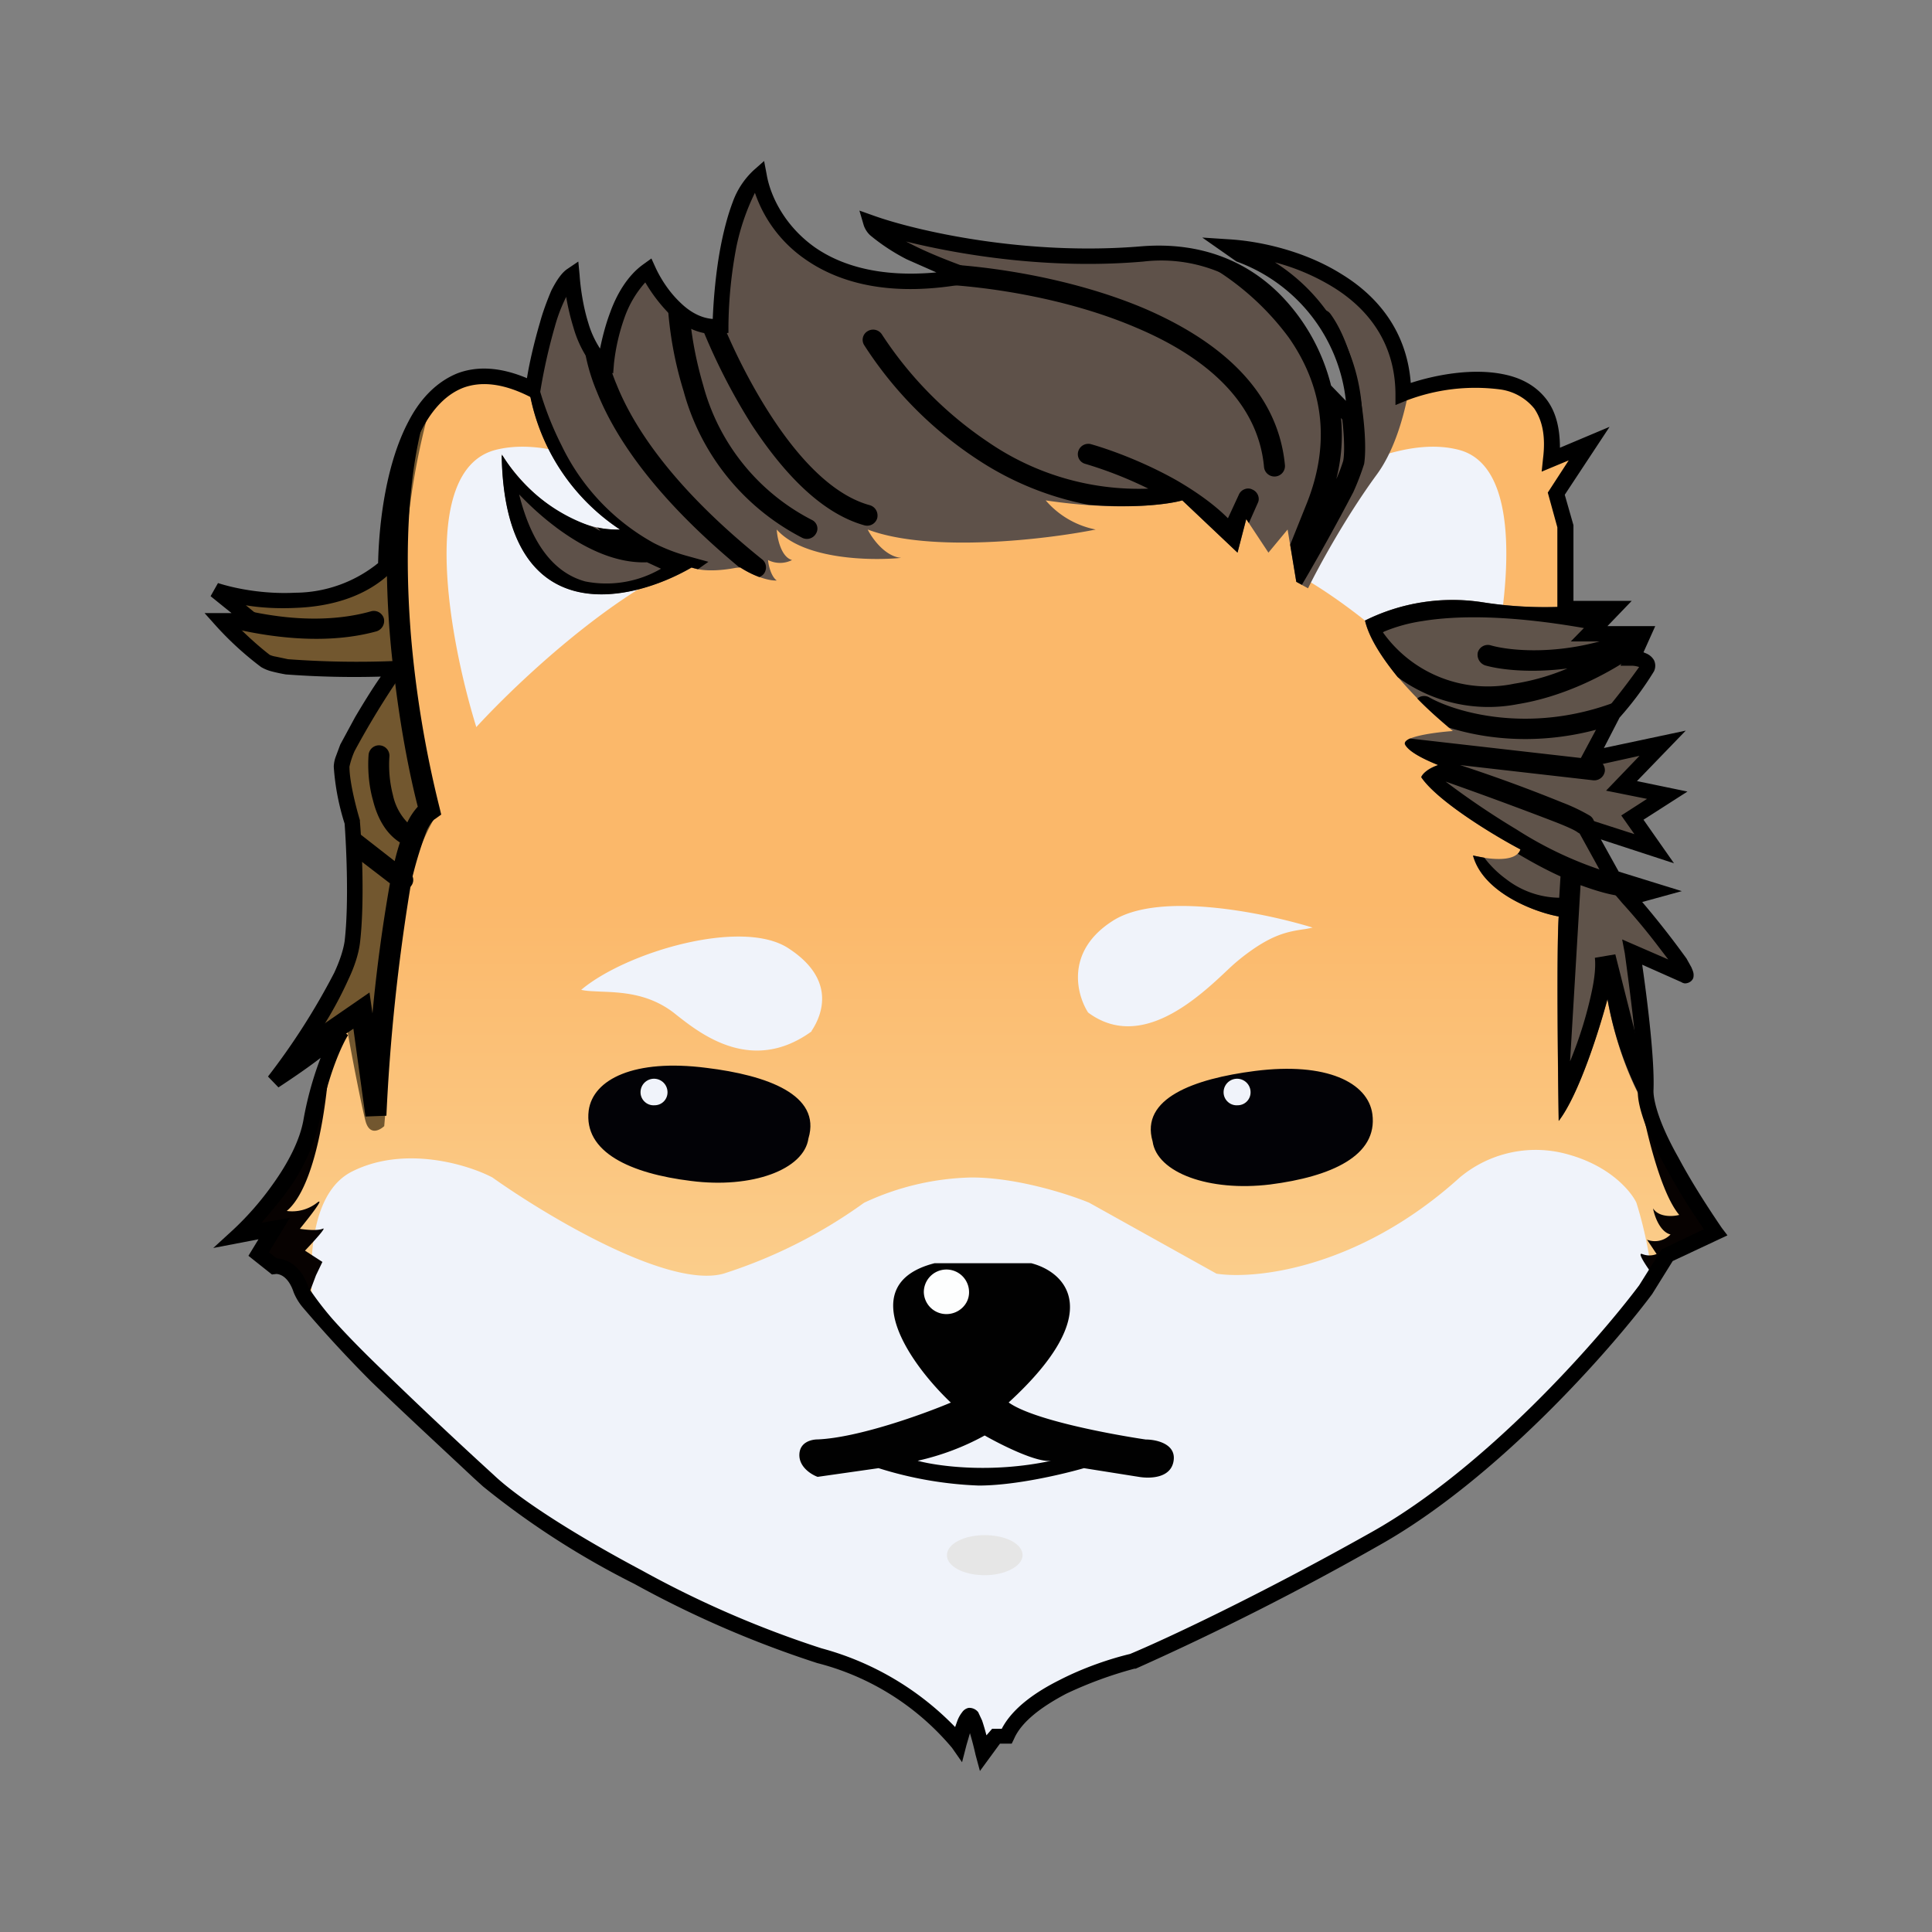 <svg xmlns="http://www.w3.org/2000/svg" width="24" height="24" fill="none" viewBox="0 0 24 24">
    <rect x="0" y="0" width="24" height="24" fill="#808080" stroke="none"/>
    <path fill="url(#ELON__a)" d="M4.8 7.038c-.617.584-1.676.438-2.125.297l.465.379h-.378c.097.108.34.362.535.491.19.136 1.157.12 1.622.098-.227.324-.676 1.01-.676 1.221 0 .206.086.546.135.692.022.298.054 1.011 0 1.492-.06.476-.676 1.351-.973 1.724.443-.291.74-.54.838-.621-.081.124-.27.519-.373 1.103-.108.578-.649 1.194-.908 1.432l.443-.087-.195.32.195.15c.076-.01.249.033.335.298.108.324 1.643 1.73 2.324 2.368.682.632 2.903 1.832 4.109 2.173.973.27 1.562.843 1.735 1.092.032-.141.113-.4.162-.336.043.065.119.325.146.454l.157-.21h.13c.216-.498 1.134-.827 1.567-.925a37 37 0 0 0 3.027-1.535c1.432-.81 2.827-2.394 3.346-3.08l.27-.433.6-.287c-.297-.416-.886-1.351-.87-1.762.016-.41-.108-1.313-.168-1.719l.665.292c.006-.119-.47-.692-.713-.968l.324-.086-.508-.157-.362-.649.87.282-.276-.384.433-.281-.568-.108.514-.541-.914.2.303-.562c.119-.146.378-.46.416-.557s-.108-.13-.184-.13l.135-.302h-.67l.303-.314h-.595V6.535l-.119-.405.411-.622-.476.195c.146-1.233-1.162-1.054-1.837-.811-.006-1.362-1.444-1.784-2.162-1.827l.13.092a2.19 2.19 0 0 1 1.432 2.075l-.379-.394c-.135-.61-.767-1.806-2.248-1.676-1.481.12-2.865-.216-3.373-.389.07.216.816.524 1.183.649-1.837.356-2.486-.676-2.583-1.238-.373.324-.47 1.378-.476 1.87-.449.054-.79-.443-.903-.703-.351.254-.492.876-.519 1.157-.286-.108-.405-.767-.432-1.08-.222.145-.416 1-.487 1.404C5.162 4.114 4.8 6 4.8 7.038"/>
    <path fill="#F0F3FA" d="m16.2 7.184.935-1.514c.345-.113.686-.162.994-.08.935.253.54 2.4.222 3.442-.422-.48-1.297-1.35-2.152-1.848m-7.146-.357c-1.087.205-2.541 1.557-3.136 2.205-.324-1.043-.735-3.189.238-3.443.973-.248 2.34.72 2.898 1.238m11.275 8.114c.065.205.162.578.195.95l-.081.13c-.52.693-1.914 2.282-3.352 3.087a35 35 0 0 1-3.027 1.535c-.432.098-1.351.427-1.562.925h-.13l-.156.21a2.4 2.4 0 0 0-.146-.454c-.049-.065-.125.195-.162.335a3.3 3.3 0 0 0-1.73-1.091c-1.211-.34-3.427-1.541-4.108-2.173l-.125-.108c-.6-.563-1.654-1.536-2.054-2.027-.065-.638-.016-1.46.487-1.709.649-.324 1.432-.086 1.74.076.67.476 2.184 1.384 2.87 1.195a6.2 6.2 0 0 0 1.747-.881 3.3 3.3 0 0 1 1.335-.314c.567 0 1.21.21 1.46.313l1.583.882c.486.075 1.773-.065 3.022-1.195a1.47 1.47 0 0 1 1.26-.308c.588.135.864.476.934.621m-6.519-3.492c-.578.378-.432.913-.292 1.13.654.486 1.368-.184 1.74-.536q.084-.08.174-.151c.367-.287.567-.319.79-.351l.085-.017c-.594-.183-1.924-.46-2.497-.075m-3.73 1.362c.146-.216.298-.649-.28-1.027-.574-.384-2.022.043-2.579.513.07.017.151.017.238.022.26.01.595.022.908.26l.054.043c.297.232.93.724 1.665.189z"/>
    <path fill="#5F534A" d="M19.443 7.535a5 5 0 0 1-1.027-.054 2.44 2.44 0 0 0-1.46.227c.109.481.774 1.114 1.092 1.373-.216.016-.648.07-.594.173.065.103.303.205.41.249-.14.048-.2.119-.21.151.2.297.903.724 1.232.897-.054.173-.416.12-.589.076.125.46.762.703 1.065.757-.027.432-.01 1.87 0 2.54.254-.33.508-1.146.605-1.513.12.648.335 1.13.536 1.443a.9.9 0 0 1-.06-.308c.016-.41-.108-1.314-.162-1.719l.66.292c.005-.119-.471-.692-.714-.968l.324-.086-.508-.157-.362-.649.87.282-.27-.384.432-.281-.573-.108.514-.541-.914.2.303-.562c.119-.146.379-.46.416-.557.044-.097-.108-.13-.183-.13l.135-.302h-.67l.302-.314h-.595v-.027z"/>
    <path fill="#5E5149" d="M8.595 7.049c-.778.448-2.33.794-2.362-1.406.195.325.757.957 1.47.935a2.6 2.6 0 0 1-1.135-1.762l.049.022c.065-.41.26-1.265.486-1.416.022.319.14.973.427 1.08.027-.275.162-.897.52-1.145.107.254.453.751.902.697 0-.486.108-1.551.475-1.87.092.562.741 1.594 2.584 1.243-.367-.13-1.113-.432-1.189-.654.514.178 1.892.508 3.378.384 1.482-.125 2.108 1.07 2.244 1.675l.384.406a2.195 2.195 0 0 0-1.433-2.081l-.13-.092c.72.043 2.157.465 2.162 1.827l.07-.022c-.07.362-.194.757-.4 1.033-.394.54-.729 1.162-.848 1.405l-.146-.08-.108-.65-.238.287-.275-.416-.109.416-.686-.649c-.195.054-.795.135-1.697 0a1.1 1.1 0 0 0 .621.362c-.621.125-2.06.292-2.832 0 .054.109.216.336.416.352-.378.038-1.216.021-1.546-.352.006.109.054.341.19.379a.33.33 0 0 1-.298 0c.005.065.038.205.108.254-.06.005-.232-.022-.454-.162l-.054.005c-.119.022-.373.06-.551-.005z"/>
    <path fill="#72572F" d="M4.778 7.06c-.481.432-1.205.443-1.719.362a2 2 0 0 1-.378-.087l.356.292.109.087h-.39q.252.269.54.497c.19.13 1.158.113 1.623.092-.228.324-.676 1.016-.676 1.221s.086.546.135.692c.022.298.054 1.011 0 1.492-.027.222-.178.54-.362.843a9 9 0 0 1-.611.881c.443-.292.74-.54.838-.621l-.038.06.103-.109c.054.314.183.979.232 1.162.049.184.173.12.233.065.027-.319.086-1.08.091-1.622.006-.378.12-.983.227-1.47.092-.297.206-.578.352-.81-.308-.752-.74-2.811-.081-5.103C4.929 5.47 4.8 6.41 4.8 7.038l-.017.016h-.005z"/>
    <path fill="#070201" d="m3.811 16.146.114-.303.08-.167-.216-.14c.103-.109.282-.303.217-.271-.07.027-.217.01-.281 0 .124-.152.335-.422.2-.314a.5.5 0 0 1-.363.092c.368-.308.509-1.405.53-1.908q-.146.379-.216.779c-.108.578-.654 1.194-.919 1.432l.449-.087-.195.325.195.146c.075-.011.248.032.335.297.01.027.032.07.07.119m16.633-2.59-.092-.037c.064.4.26 1.281.508 1.573-.076.021-.254.032-.325-.081.017.097.087.292.217.324a.27.27 0 0 1-.292.065l.119.178a.24.24 0 0 1-.179 0c-.07-.027.06.163.135.265h.017l.162-.254.6-.28c-.292-.412-.876-1.33-.87-1.752"/>
    <path fill="#010101" fill-rule="evenodd" d="M11.81 17.422c-.491-.465-1.22-1.47-.2-1.73h1.2c.422.108.947.605-.28 1.73.302.216 1.26.394 1.702.46.13 0 .384.053.346.27-.037.216-.302.216-.432.194l-.681-.108c-.243.07-.843.216-1.308.216a4.7 4.7 0 0 1-1.243-.216l-.757.108c-.076-.027-.227-.119-.227-.27 0-.162.151-.195.227-.195.502-.021 1.313-.313 1.66-.46zm-.41.724c.29-.065.571-.17.832-.314.2.114.649.341.827.314-.756.162-1.421.065-1.66 0" clip-rule="evenodd"/>
    <path fill="#FDFEFE" d="M12.038 16.054c0 .151-.13.27-.281.27a.28.28 0 0 1-.281-.27.28.28 0 0 1 .562-.005z"/>
    <path fill="#E6E6E6" d="M12.703 19.319c0 .135-.216.249-.47.249-.26 0-.47-.109-.47-.249s.21-.249.47-.249.47.108.47.249"/>
    <path fill="#000" d="M9.432 7.168a1.2 1.2 0 0 1-.237-.12h-.011c-.995-.826-1.525-1.567-1.768-2.178a2.4 2.4 0 0 1-.184-.773c.07.195.163.362.298.411l.01-.092c.028.108.065.233.12.362.232.579.756 1.325 1.81 2.173.054.044.06.125.017.179a.13.13 0 0 1-.055.038m6.082-.67-.033-.05-.108.417-.686-.649c-.152.043-.563.103-1.168.054a3.8 3.8 0 0 1-1.384-.567 4.8 4.8 0 0 1-1.4-1.416.124.124 0 0 1 .043-.173.13.13 0 0 1 .179.043 4.7 4.7 0 0 0 1.319 1.335 3.3 3.3 0 0 0 1.989.578 5 5 0 0 0-.784-.308.124.124 0 0 1-.086-.157.13.13 0 0 1 .162-.086c.265.076.68.232 1.07.454.222.13.449.286.627.465l.135-.292c.027-.065.108-.097.168-.065.065.027.097.103.07.162zm.659.767-.07-.038-.076-.46.195-.486c.35-.854.162-1.551-.211-2.086a3.35 3.35 0 0 0-1.206-1.011c1.054.194 1.53 1.135 1.638 1.654l.195.2a2.2 2.2 0 0 1-.038.913q.05-.111.086-.227c.022-.119.011-.378-.032-.67l.173.184a2.33 2.33 0 0 0-.46-1.379.13.13 0 0 1 .163.044c.184.254.297.643.362.994.065.352.081.692.054.865q-.057.18-.135.352-.305.584-.638 1.15M11.53 3.487c.151-.011.308-.033.48-.065a7 7 0 0 1-.377-.146c.675.027 1.702.183 2.583.556.881.379 1.654.984 1.746 1.946a.13.13 0 0 1-.26.022c-.075-.816-.74-1.373-1.588-1.73-.844-.362-1.838-.513-2.487-.54a.13.13 0 0 1-.097-.043m-2.827.54q.12.042.248.027v-.103c.146.363.357.795.611 1.19.357.556.784 1.01 1.244 1.135.07.021.108.092.091.162a.13.13 0 0 1-.063.077.13.13 0 0 1-.099.01c-.557-.157-1.027-.687-1.394-1.244a7.6 7.6 0 0 1-.638-1.254m-.411-.292q.121.14.281.233c.027.264.081.54.162.816a2.65 2.65 0 0 0 1.351 1.675c.06.028.087.103.054.163a.13.13 0 0 1-.172.06 2.9 2.9 0 0 1-1.476-1.823 4.6 4.6 0 0 1-.2-1.124M6.232 5.66c.038 2.184 1.59 1.838 2.357 1.39l.081.021.13-.092-.254-.07a2.2 2.2 0 0 1-.422-.162 2.74 2.74 0 0 1-1.146-1.21 4 4 0 0 1-.324-.882l-.038.184-.048-.022a2.6 2.6 0 0 0 1.135 1.762c-.098 0-.195-.005-.281-.027l.037.044-.102-.054a2.1 2.1 0 0 1-1.114-.882zm.67.887c.325.243.725.454 1.136.438l.173.08a1.35 1.35 0 0 1-.94.158c-.32-.087-.644-.368-.822-1.081.135.14.286.28.454.405m10.276 1.308.017-.01a2 2 0 0 1 .475-.13c.427-.07 1.07-.076 2 .086a.126.126 0 1 0 .081-.238h-.308v-.027a5 5 0 0 1-1.027-.054 2.44 2.44 0 0 0-1.46.227c.05.216.217.47.406.703a1.9 1.9 0 0 0 1.492.335c.54-.087 1.06-.34 1.433-.595l.124-.275h-.26c-.73.275-1.389.21-1.632.14a.13.13 0 0 0-.162.087.14.14 0 0 0 .092.162c.189.054.562.097 1.021.038a2.8 2.8 0 0 1-.66.189 1.6 1.6 0 0 1-1.632-.638m3.027.81c-1.124.482-2.108.19-2.448 0a.13.13 0 0 0-.152.012c.14.146.287.27.395.362.46.146 1.162.232 1.957-.011l.086-.162c.044-.054.108-.124.162-.206zm-.464.763-2.227-.254q-.084.04-.055.081c.055.103.298.205.406.249-.14.048-.2.119-.21.151.2.297.902.724 1.232.897a.13.13 0 0 1-.033.054c.173.103.351.2.53.281l-.016.265a1.1 1.1 0 0 1-.66-.232 1.3 1.3 0 0 1-.27-.265l-.14-.027c.124.46.762.703 1.064.757-.027.432-.01 1.87 0 2.54.254-.33.508-1.146.606-1.513.082.46.237.903.46 1.313a.1.1 0 0 0 .031-.021.7.7 0 0 1-.016-.157v-.195l-.378-1.497-.254.043q.017.156-.038.416a5 5 0 0 1-.27.87l.13-2.188c.162.059.318.108.459.13.07.01.14-.039.151-.109v-.049l-.2-.053-.037-.07a4.7 4.7 0 0 1-1.168-.541 10 10 0 0 1-.881-.595q.68.24 1.351.498.244.095.292.135a.13.13 0 0 0 .13.005l-.049-.081.108.032a.124.124 0 0 0-.043-.167 2.3 2.3 0 0 0-.34-.162q-.628-.255-1.27-.465l1.653.189a.133.133 0 0 0 .146-.114.13.13 0 0 0-.113-.14zM2.827 7.789c.162.043.351.081.551.108.4.054.865.065 1.298-.054a.135.135 0 0 0 .092-.162.13.13 0 0 0-.163-.086c-.383.108-.81.108-1.189.054a4 4 0 0 1-.465-.092l.19.162h-.379z"/>
    <path fill="#000" d="M4.806 6.795q-.01.759.08 1.513l.028-.005-.022.038c.076.675.195 1.28.298 1.68a.8.8 0 0 0-.13.195.7.7 0 0 1-.179-.34 1.5 1.5 0 0 1-.043-.487.13.13 0 0 0-.119-.13.13.13 0 0 0-.14.114c-.011.14-.006.357.054.568.048.194.146.405.335.524a3 3 0 0 0-.065.232l-.519-.405.016.34.444.341a20 20 0 0 0-.217 1.616l-.037-.26-.768.53a9 9 0 0 1-.416.573c.443-.291.74-.54.838-.621l-.06.108.206-.14.15 1.091.26-.01q.066-1.428.298-2.838l.005-.011a.12.12 0 0 0 .022-.124 5 5 0 0 1 .178-.573c.043-.087.081-.13.103-.141l.075-.054-.021-.087a13.5 13.5 0 0 1-.357-2.162c-.07-.897-.054-1.86.157-2.648a.12.12 0 0 0-.011-.092 3.5 3.5 0 0 0-.443 1.665"/>
    <path fill="#020206" d="M10.043 14.14c-.054.39-.703.628-1.46.53-.751-.092-1.335-.357-1.27-.875.054-.39.568-.644 1.46-.53.756.092 1.432.335 1.27.876m4.275.038c.055.39.703.627 1.46.535.757-.097 1.34-.356 1.27-.875-.054-.39-.567-.649-1.46-.535-.756.097-1.426.34-1.27.875"/>
    <path fill="#F0F3FA" d="M8.292 13.568a.16.16 0 0 1-.162.162.16.16 0 0 1-.122-.044.16.16 0 0 1-.051-.118.167.167 0 0 1 .335 0m7.243 0a.16.16 0 0 1-.162.162.16.16 0 0 1-.122-.044.16.16 0 0 1-.051-.118.167.167 0 0 1 .335 0"/>
    <path fill="#000" d="m9.492 2 .032.168c.044.259.217.632.595.902.324.227.81.379 1.513.314l-.367-.162a2.5 2.5 0 0 1-.454-.298.3.3 0 0 1-.081-.124l-.054-.184.183.065c.498.178 1.865.503 3.33.378.773-.059 1.33.217 1.708.595.311.314.531.706.638 1.135l.184.19a2.08 2.08 0 0 0-1.357-1.73l-.01-.006-.417-.292.335.022c.373.022.93.14 1.395.432.443.27.81.703.86 1.352.334-.108.778-.184 1.15-.108.217.043.406.14.541.319.108.146.162.34.162.594l.617-.26-.557.844.108.378v.94h.724l-.302.314h.594l-.146.325.038.016a.2.2 0 0 1 .092.081.16.16 0 0 1 0 .14 4 4 0 0 1-.427.574l-.195.378 1.017-.216-.606.627.627.13-.546.35.379.541-.909-.297.222.4.784.243-.492.135q.29.341.551.703l.06.108c.01.027.032.065.027.108 0 .054-.054.092-.108.092a.1.1 0 0 1-.044-.016l-.486-.216c.065.448.157 1.194.14 1.567 0 .081.028.206.082.352s.135.313.227.475c.178.335.4.67.54.876l.07.092-.68.319-.255.41c-.524.703-1.93 2.298-3.378 3.114a35 35 0 0 1-3.038 1.54h-.016a5 5 0 0 0-.843.309c-.309.162-.563.351-.654.567l-.027.055h-.146l-.249.34-.054-.2q-.03-.135-.07-.27l-.044.151-.054.21-.124-.178a3.23 3.23 0 0 0-1.676-1.054 13 13 0 0 1-2.27-.983c-.669-.335-1.3-.74-1.881-1.211l-.119-.108c-.346-.325-.832-.773-1.265-1.19a16 16 0 0 1-.848-.918.7.7 0 0 1-.12-.195c-.075-.227-.205-.232-.226-.227l-.044.005-.292-.232.125-.205-.562.108.248-.227a3.7 3.7 0 0 0 .498-.573c.178-.249.335-.54.378-.811.054-.297.135-.557.21-.751-.14.108-.318.232-.524.367l-.13-.135a8.5 8.5 0 0 0 .822-1.287c.07-.15.114-.286.13-.394.054-.46.022-1.157 0-1.46a3 3 0 0 1-.135-.708.4.4 0 0 1 .027-.13l.054-.145.184-.34c.103-.174.216-.358.319-.504q-.59.017-1.179-.027a2 2 0 0 1-.173-.037.5.5 0 0 1-.135-.055 4 4 0 0 1-.557-.508l-.145-.162h.335l-.26-.21.092-.163c.216.07.578.14.962.12a1.65 1.65 0 0 0 1.027-.368c.011-.52.103-1.244.379-1.763.14-.27.34-.486.605-.594.243-.092.53-.081.865.06.032-.2.092-.455.162-.693.038-.14.092-.28.14-.394.055-.108.12-.216.2-.27l.136-.092.016.167c.01.152.043.39.108.595q.049.17.146.319c.027-.13.065-.287.124-.444.081-.227.217-.464.417-.605l.097-.07.049.108c.054.119.156.292.302.432.12.12.26.2.411.211.01-.248.038-.594.103-.924.038-.19.086-.373.146-.53a1 1 0 0 1 .26-.394zm11.232 9.919-.124-.162a8 8 0 0 0-.449-.54l-.097-.114.157-.043-.238-.07-.492-.893.822.265-.163-.232.32-.206-.509-.102.416-.433-.81.179.405-.757.006-.011q.206-.25.394-.514a.3.3 0 0 0-.086-.016h-.146l.13-.302h-.747l.303-.309h-.47V6.551l-.119-.432.26-.4-.336.14.017-.162c.037-.297-.017-.486-.108-.621a.66.66 0 0 0-.422-.238 2.4 2.4 0 0 0-1.173.14l-.13.054v-.14c-.005-.638-.346-1.06-.773-1.324a2.7 2.7 0 0 0-.724-.309 2.34 2.34 0 0 1 1.086 1.979v.232l-.567-.589-.006-.022a2.26 2.26 0 0 0-.594-1.07 1.88 1.88 0 0 0-1.552-.54c-1.167.102-2.27-.081-2.951-.249l.097.049c.238.119.514.221.692.286l.335.114-.35.07c-.942.178-1.59.005-2.023-.297a1.65 1.65 0 0 1-.627-.827 2.8 2.8 0 0 0-.232.68 5.5 5.5 0 0 0-.097.974v.086l-.087.011c-.27.032-.492-.097-.66-.26a2 2 0 0 1-.286-.378 1.3 1.3 0 0 0-.26.443 2.5 2.5 0 0 0-.129.563l-.01.124-.12-.043a.5.5 0 0 1-.238-.206 1.4 1.4 0 0 1-.135-.319 3 3 0 0 1-.092-.389v.01a2 2 0 0 0-.14.368 7 7 0 0 0-.179.795l-.021.13-.119-.06c-.346-.173-.61-.183-.816-.108-.211.081-.379.26-.508.503-.26.492-.352 1.205-.352 1.719v.038l-.032.027c-.324.319-.773.432-1.184.448-.222.011-.438 0-.627-.032l.357.292h-.427c.108.108.254.238.367.324a.3.3 0 0 0 .076.022l.151.032q.665.049 1.33.022l.2-.016L5 8.357q-.324.47-.595.973a1 1 0 0 0-.064.194c0 .19.086.52.13.665v.017c.026.302.059 1.026 0 1.513-.017.13-.066.286-.141.443a4.7 4.7 0 0 1-.498.854c.173-.13.292-.232.346-.275l.146.118c-.07.109-.254.498-.356 1.07-.074.32-.214.62-.411.882-.108.146-.216.27-.308.378l.351-.06-.26.428.098.075c.13.006.308.098.394.363q.135.201.292.383c.168.19.39.416.633.649q.68.66 1.378 1.297c.324.308 1.043.762 1.838 1.184a12.7 12.7 0 0 0 2.232.968c.632.17 1.205.508 1.66.978l.027-.076a.4.4 0 0 1 .06-.108.13.13 0 0 1 .08-.054.14.14 0 0 1 .12.054l.048.103q.03.09.054.184l.07-.081h.12c.134-.26.426-.46.718-.606.314-.162.649-.27.876-.324.416-.173 1.589-.719 3.01-1.519 1.412-.795 2.795-2.368 3.314-3.06l.281-.448.524-.249a8 8 0 0 1-.491-.8q-.136-.243-.238-.503c-.054-.15-.098-.302-.092-.427.016-.4-.108-1.297-.162-1.697l-.033-.173z"/>
    <defs>
        <linearGradient id="ELON__a" x1="12" x2="12" y1="2" y2="22" gradientUnits="userSpaceOnUse">
            <stop offset=".46" stop-color="#FBB86A"/>
            <stop offset="1" stop-color="#FBE9B6"/>
        </linearGradient>
    </defs>
</svg>
